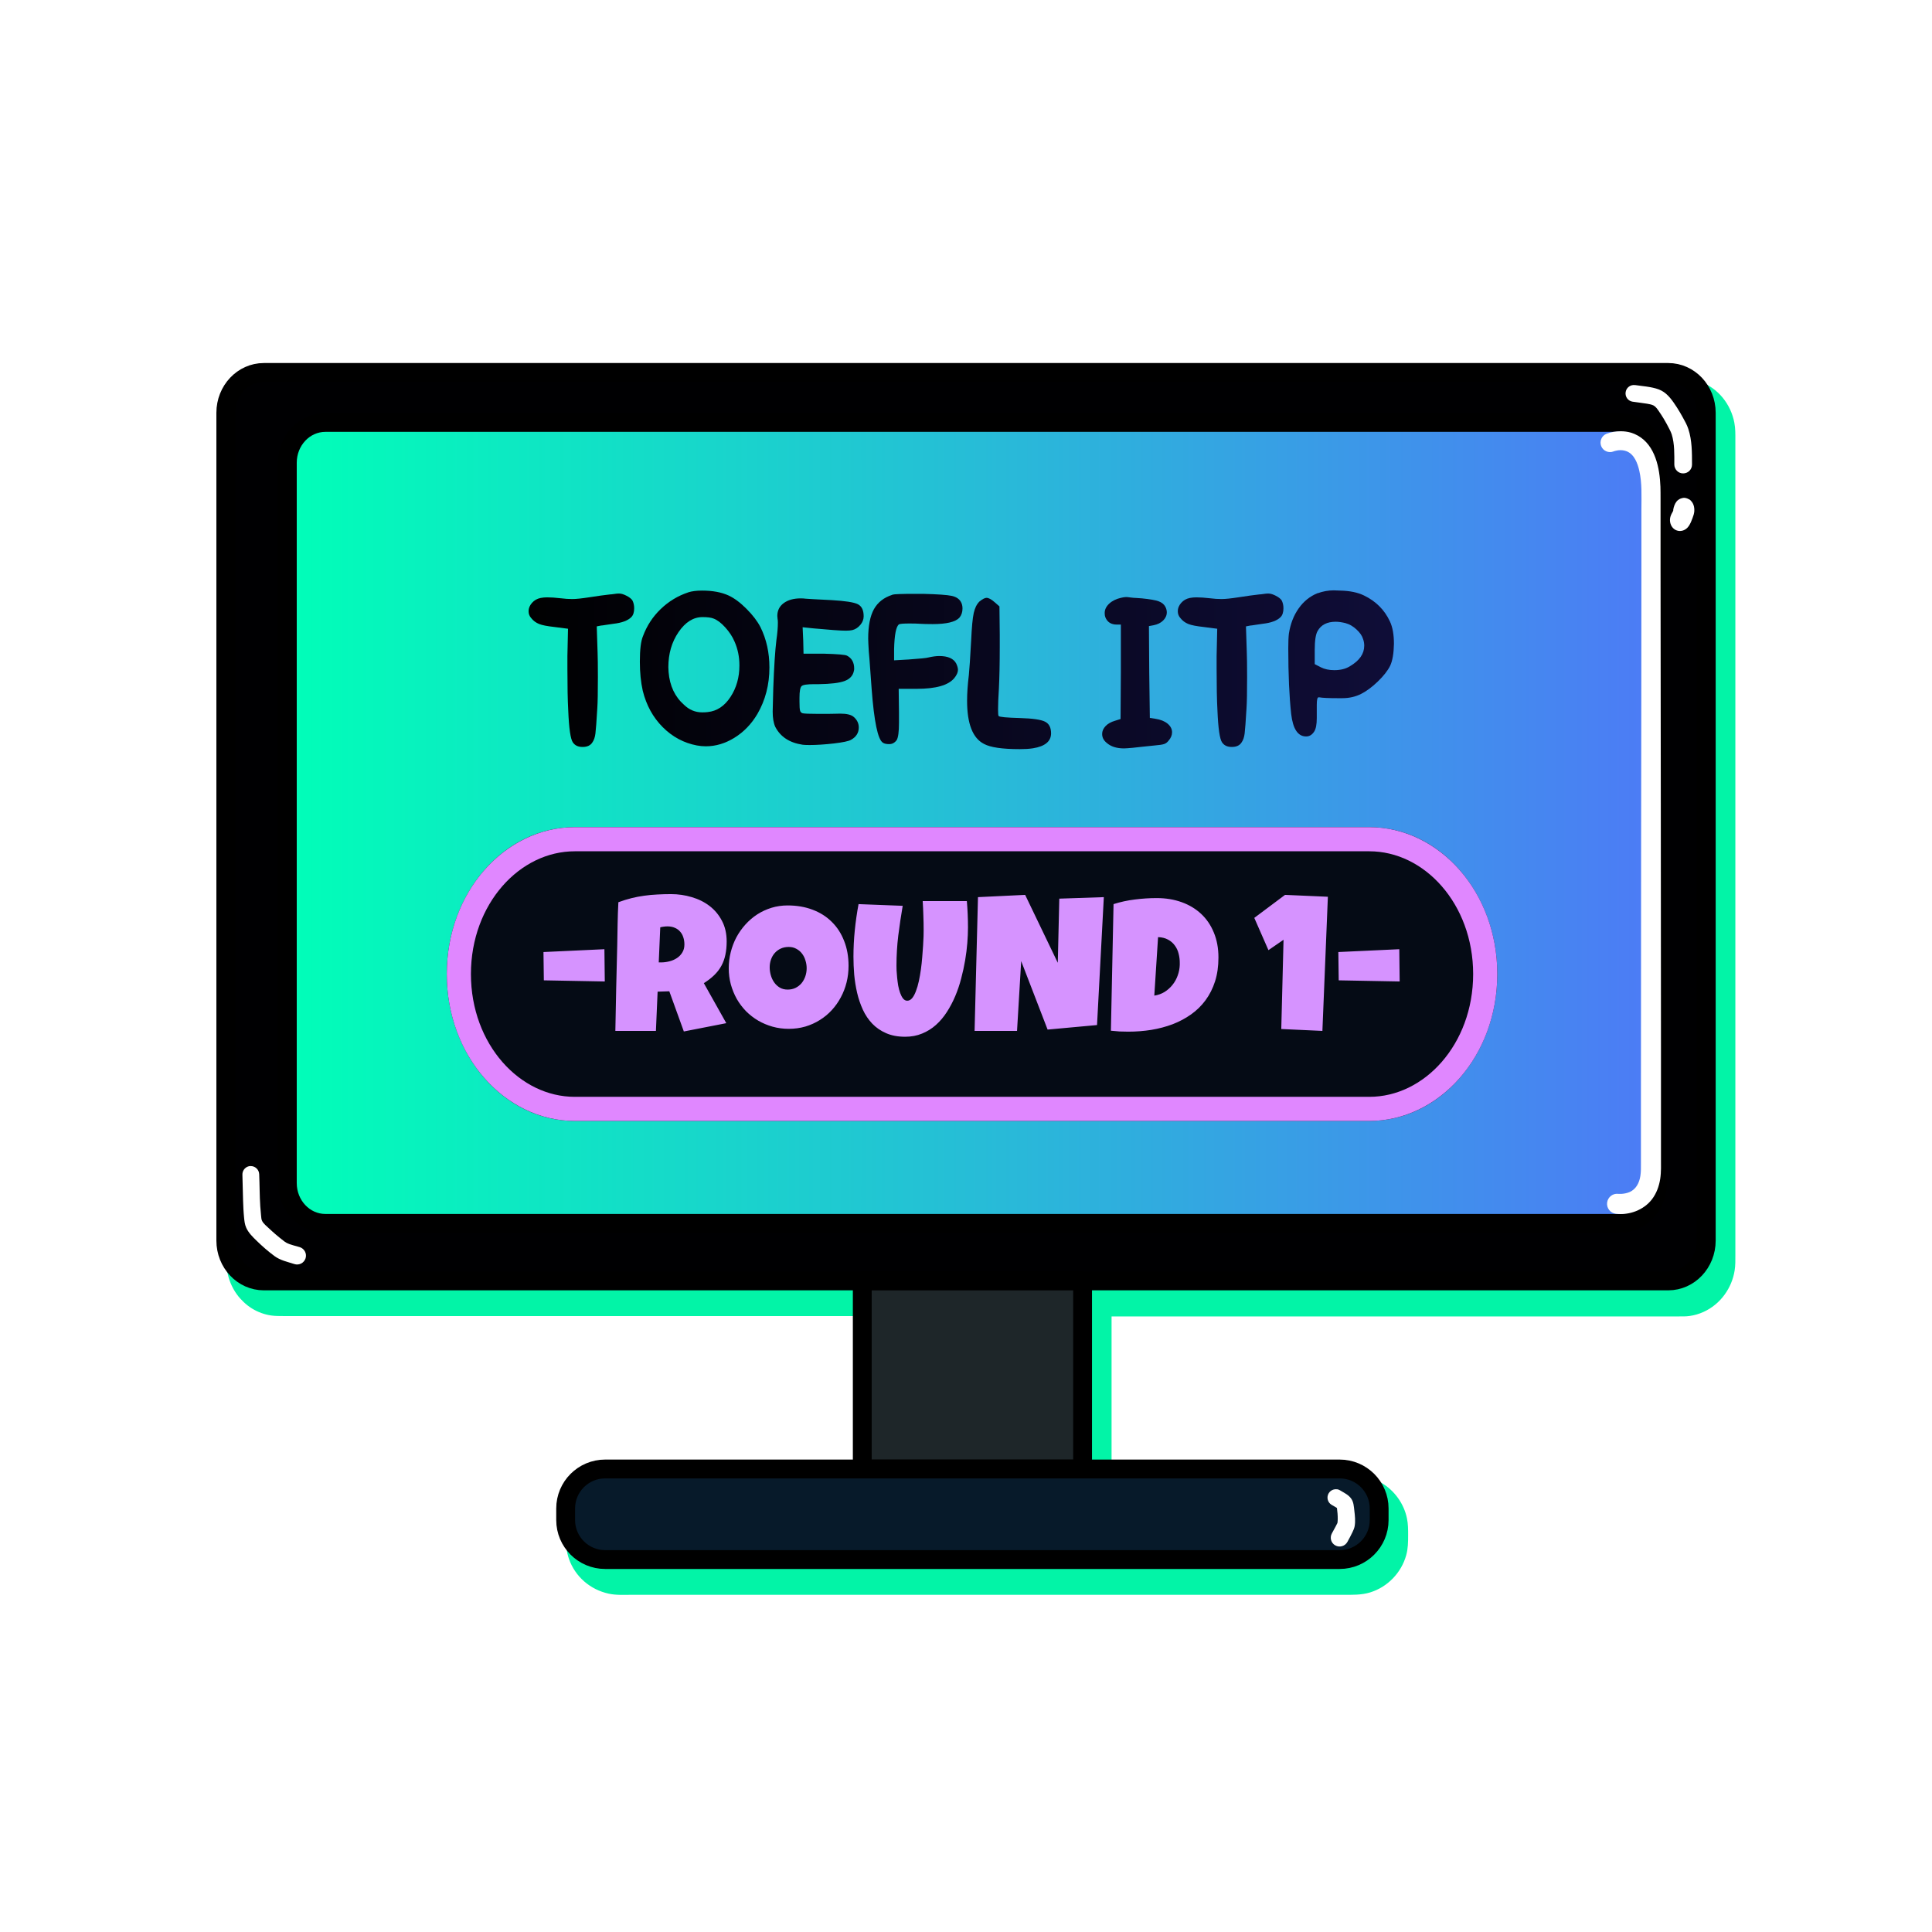 <svg width="320" height="320" viewBox="0 0 320 320" fill="none" xmlns="http://www.w3.org/2000/svg">
<path d="M43.7 61.69C40.22 61.69 37.4 64.68 37.4 68.37V205.48C37.4 209.17 40.22 212.17 43.7 212.17H142.81V243.31H100.23C96.62 243.31 93.69 246.24 93.69 249.85V251.77C93.69 255.38 96.62 258.3 100.23 258.3H221.89C225.5 258.3 228.43 255.38 228.43 251.77V249.85C228.43 246.24 225.5 243.31 221.89 243.31H179.3V212.17H276.29C279.77 212.17 282.59 209.17 282.59 205.48V68.37C282.59 64.68 279.77 61.69 276.29 61.69H43.7Z" fill="white"/>
<path d="M43.7 51.41C41.82 51.41 40.09 51.94 38.57 52.82C34.48 54.23 31.1 57.33 29.25 61.23C28.5 62.81 28.01 64.51 27.79 66.24C27.63 67.48 27.66 68.74 27.66 69.99C27.66 71.6 27.66 73.2 27.66 74.8C27.66 81.94 27.66 89.08 27.66 96.23C27.66 123.01 27.66 149.78 27.66 176.56C27.66 184.24 27.66 191.92 27.66 199.6C27.66 201.03 27.66 202.45 27.66 203.88C27.66 205.13 27.64 206.39 27.8 207.63C28.2 210.74 29.48 213.73 31.48 216.15C32.14 216.95 32.88 217.68 33.68 218.34C35.91 220.17 38.62 221.38 41.47 221.79C42.6 221.95 43.74 221.96 44.88 221.96C45.78 221.96 46.68 221.96 47.59 221.96C50.43 221.96 53.28 221.96 56.12 221.96C73.15 221.96 90.19 221.97 107.22 221.98C115.09 221.98 122.96 221.98 130.83 221.98C131.56 221.98 132.3 221.98 133.03 221.98C133.03 225.83 133.03 229.67 133.03 233.51C128.43 233.51 123.83 233.51 119.23 233.51C114.57 233.51 109.91 233.51 105.26 233.51C104.04 233.51 102.82 233.51 101.6 233.51C100.78 233.51 99.97 233.49 99.16 233.55C98.25 233.61 97.34 233.75 96.45 233.96C91.08 235.24 86.61 239.29 84.79 244.51C84.31 245.89 84.01 247.33 83.91 248.79C83.86 249.48 83.87 250.18 83.87 250.87C83.87 251.75 83.87 252.61 83.96 253.49C84.13 255.16 84.55 256.82 85.23 258.35C87.25 262.91 91.12 266.29 95.93 267.64C96.98 267.93 98.07 268.11 99.15 268.19C100 268.25 100.84 268.23 101.69 268.23C102.64 268.23 103.59 268.23 104.54 268.23C108.82 268.23 113.09 268.23 117.37 268.23C144.62 268.25 171.86 268.28 199.11 268.31C205.13 268.31 211.15 268.32 217.17 268.33C218.44 268.33 219.71 268.33 220.98 268.33C222.04 268.33 223.09 268.33 224.14 268.18C226.99 267.8 229.72 266.66 232 264.9C235.09 262.52 237.23 259.1 238.07 255.3C238.43 253.67 238.44 252.03 238.44 250.38C238.44 247.95 238.07 245.57 237.08 243.33C235.67 240.13 233.3 237.41 230.27 235.63C228.39 234.53 226.3 233.8 224.14 233.51C222.42 233.28 220.65 233.37 218.92 233.36C216.81 233.36 214.71 233.36 212.6 233.36C205.17 233.36 197.74 233.35 190.31 233.34C190 233.34 189.69 233.34 189.37 233.34C189.37 229.65 189.37 225.97 189.37 222.29C190.06 222.29 190.76 222.29 191.45 222.29C199.15 222.29 206.85 222.3 214.56 222.31C231.23 222.33 247.9 222.35 264.57 222.36C267.22 222.36 269.88 222.36 272.53 222.36C273.54 222.36 274.55 222.36 275.56 222.36C276.58 222.36 277.6 222.34 278.62 222.19C281.54 221.77 284.33 220.54 286.61 218.66C287.71 217.76 288.68 216.71 289.52 215.56C291.09 213.4 292.12 210.88 292.56 208.25C292.8 206.81 292.78 205.36 292.78 203.9C292.78 202.29 292.78 200.69 292.78 199.09C292.78 193.38 292.78 187.66 292.78 181.95C292.8 152.85 292.82 123.75 292.84 94.65C292.84 87.69 292.84 80.72 292.84 73.76C292.84 72.33 292.84 70.91 292.84 69.48C292.84 68.39 292.84 67.3 292.7 66.21C292.38 63.71 291.51 61.29 290.16 59.17C287.83 55.51 284.13 52.89 279.91 51.89C277.83 51.4 275.7 51.49 273.58 51.49C271.16 51.49 268.74 51.49 266.31 51.49C257.83 51.49 249.34 51.49 240.86 51.49C193.01 51.48 145.16 51.47 97.31 51.46C83.98 51.46 70.67 51.46 57.34 51.46C54.01 51.46 50.67 51.46 47.34 51.46C46.58 51.46 45.83 51.46 45.07 51.46H44.61C44.46 51.46 44.61 51.46 43.7 51.46V51.41ZM272.36 71.93C272.34 81.99 272.36 92.05 272.36 102.12C272.37 122.65 272.39 143.18 272.41 163.71C272.41 175.49 272.42 187.28 272.43 199.06C272.43 200.05 272.43 201.04 272.43 202.03C270.69 202.03 268.94 202.03 267.2 202.03C261.26 202.03 255.32 202.03 249.39 202.03C231.71 202.05 214.03 202.06 196.35 202.08C194.2 202.08 192.05 202.08 189.9 202.08C187.75 202.08 185.61 202.08 183.46 202.08C182.45 202.08 181.43 202.08 180.42 202.08C179.65 202.08 178.88 202.06 178.12 202.17C176.99 202.33 175.89 202.66 174.87 203.18C174.08 203.58 173.39 204.04 172.72 204.63C172.08 205.2 171.53 205.82 171.04 206.52C170.62 207.13 170.28 207.77 170 208.45C169.59 209.43 169.36 210.48 169.27 211.54C169.19 212.54 169.24 213.58 169.24 214.58C169.24 216.53 169.24 218.47 169.24 220.42C169.24 222.85 169.24 225.29 169.24 227.72C169.24 229.83 169.24 231.93 169.24 234.04C169.24 235.99 169.24 237.93 169.24 239.88C169.24 240.69 169.24 241.5 169.24 242.31C169.24 243 169.23 243.68 169.32 244.37C169.46 245.43 169.75 246.49 170.21 247.46C170.36 247.78 170.58 248.06 170.77 248.37C166.1 248.37 161.43 248.37 156.76 248.37C154.85 248.37 152.94 248.37 151.03 248.37C151.24 248.03 151.48 247.72 151.65 247.35C152.18 246.23 152.48 245 152.57 243.77C152.63 242.97 152.6 242.14 152.6 241.34C152.6 240.37 152.6 239.39 152.6 238.42C152.6 232.42 152.6 226.41 152.6 220.41C152.6 218.3 152.6 216.19 152.6 214.08C152.6 212.47 152.64 210.92 152.14 209.34C151.08 205.98 148.3 203.41 144.87 202.59C143.54 202.27 142.21 202.33 140.86 202.33C139.31 202.33 137.76 202.33 136.21 202.33C131.18 202.33 126.15 202.33 121.11 202.33C104.59 202.33 88.07 202.34 71.55 202.35C65.36 202.35 59.16 202.35 52.97 202.35C51.03 202.35 49.08 202.35 47.14 202.35C47.15 193.2 47.14 184.04 47.14 174.89C47.14 154.18 47.14 133.47 47.14 112.76C47.14 99.15 47.16 85.53 47.14 71.91C47.21 71.91 47.27 71.91 47.34 71.91C50.37 71.91 53.4 71.91 56.43 71.91C67.79 71.91 79.15 71.91 90.5 71.91C134.42 71.91 178.32 71.89 222.24 71.88C236.17 71.88 250.11 71.88 264.04 71.88C266.82 71.88 269.59 71.88 272.37 71.88L272.36 71.93Z" fill="white"/>
<path d="M46.13 65.16C42.65 65.16 39.83 68.15 39.83 71.84V208.95C39.83 212.64 42.65 215.64 46.13 215.64H145.24V246.78H102.66C99.05 246.78 96.12 249.71 96.12 253.32V255.24C96.12 258.85 99.05 261.77 102.66 261.77H224.32C227.93 261.77 230.86 258.85 230.86 255.24V253.32C230.86 249.71 227.93 246.78 224.32 246.78H181.73V215.64H278.72C282.2 215.64 285.02 212.64 285.02 208.95V71.84C285.02 68.15 282.2 65.16 278.72 65.16H46.13Z" fill="#02F4A7"/>
<path d="M46.13 62.7C45.81 62.7 45.52 62.78 45.24 62.89C45.21 62.89 45.19 62.89 45.16 62.91C44.7 62.96 44.25 63.04 43.8 63.17C41.98 63.7 40.36 64.86 39.25 66.39C38.46 67.47 37.94 68.71 37.67 70.02C37.47 70.98 37.49 71.94 37.49 72.91V76.66C37.49 82.91 37.49 89.16 37.49 95.41C37.49 125.05 37.49 154.68 37.49 184.32C37.49 191.1 37.49 197.89 37.49 204.67V207.88C37.49 208.74 37.47 209.59 37.61 210.45C37.84 211.87 38.4 213.25 39.25 214.41C39.58 214.87 39.96 215.28 40.37 215.67C40.78 216.06 41.23 216.41 41.71 216.71C42.69 217.32 43.8 217.73 44.94 217.89C45.59 217.98 46.24 217.98 46.89 217.98H49.21C52.82 217.98 56.44 217.98 60.05 217.98C77.08 217.98 94.12 217.98 111.15 217.98C118.76 217.98 126.39 217.98 134 217.98C136.45 217.98 138.9 217.98 141.35 217.98C141.86 217.98 142.36 217.98 142.87 217.98V219.52C142.87 221.79 142.87 224.07 142.87 226.34C142.87 230.88 142.87 235.42 142.87 239.96C142.87 241.42 142.87 242.88 142.87 244.34V244.43C141.66 244.43 140.44 244.43 139.23 244.43C135.46 244.43 131.69 244.43 127.92 244.43C121.71 244.43 115.5 244.43 109.29 244.43C107.63 244.43 105.97 244.43 104.31 244.43C102.85 244.43 101.41 244.39 99.99 244.83C97.12 245.72 94.85 248.08 94.05 250.97C93.7 252.22 93.74 253.48 93.74 254.77C93.74 255.94 93.84 257.07 94.23 258.18C95.26 261.15 97.76 263.29 100.81 263.96C102.03 264.23 103.3 264.15 104.54 264.15C106.12 264.15 107.7 264.15 109.29 264.15C114.68 264.15 120.07 264.15 125.45 264.15C148.74 264.15 172.03 264.15 195.31 264.15C202.28 264.15 209.25 264.15 216.22 264.15C218.28 264.15 220.34 264.15 222.4 264.15C223.94 264.15 225.46 264.21 226.95 263.75C229.83 262.86 232.1 260.5 232.91 257.6C233.22 256.5 233.23 255.4 233.23 254.27C233.23 253.34 233.23 252.42 233.04 251.51C232.54 249.05 230.97 246.87 228.8 245.6C227.7 244.96 226.46 244.55 225.2 244.42C224.35 244.33 223.49 244.37 222.63 244.37C221.74 244.37 220.85 244.37 219.96 244.37C214.86 244.37 209.76 244.37 204.66 244.37C199.56 244.37 194.46 244.37 189.36 244.37C187.7 244.37 186.03 244.37 184.37 244.37H184.11V244.33C184.11 242.87 184.11 241.41 184.11 239.95C184.11 235.57 184.11 231.19 184.11 226.82C184.11 224.39 184.11 221.95 184.11 219.52C184.11 219.03 184.11 218.53 184.11 218.04H185.87C188.27 218.04 190.67 218.04 193.07 218.04C200.39 218.04 207.72 218.04 215.04 218.04C231.58 218.04 248.13 218.04 264.68 218.04C268.34 218.04 272 218.04 275.67 218.04C276.43 218.04 277.19 218.04 277.95 218.04C278.61 218.04 279.25 218.06 279.9 217.96C281.43 217.74 282.89 217.08 284.09 216.09C284.68 215.61 285.2 215.05 285.65 214.43C286.51 213.25 287.08 211.88 287.31 210.44C287.45 209.58 287.43 208.72 287.43 207.85C287.43 206.78 287.43 205.71 287.43 204.64C287.43 197.14 287.43 189.64 287.43 182.14C287.43 153.75 287.43 125.37 287.43 96.98C287.43 90.2 287.43 83.41 287.43 76.63C287.43 75.38 287.43 74.13 287.43 72.88C287.43 71.91 287.45 70.96 287.26 70C286.97 68.47 286.29 67.03 285.3 65.83C284.81 65.24 284.25 64.72 283.63 64.28C282.52 63.49 281.23 62.96 279.88 62.77C279.18 62.67 278.48 62.68 277.77 62.68H275.5C273.38 62.68 271.25 62.68 269.13 62.68C255.35 62.68 241.57 62.68 227.79 62.68C185.99 62.68 144.2 62.68 102.41 62.68C89.54 62.68 76.66 62.68 63.79 62.68C59.85 62.68 55.92 62.68 51.98 62.68H46.98C46.83 62.68 46.98 62.68 46.07 62.68L46.13 62.7ZM45.66 67.53C45.82 67.56 45.96 67.63 46.13 67.63C48.86 67.63 47.96 67.63 48.85 67.63H52.94C57.03 67.63 61.12 67.63 65.21 67.63C78.08 67.63 90.95 67.63 103.82 67.63C143.34 67.63 182.87 67.63 222.39 67.63C237.08 67.63 251.76 67.63 266.45 67.63C269.78 67.63 273.12 67.63 276.45 67.63H278.27C279.23 67.63 280 67.72 280.82 68.3C281.1 68.5 281.35 68.74 281.57 69C282.13 69.67 282.46 70.52 282.55 71.39C282.6 71.89 282.57 72.41 282.57 72.91V76.12C282.57 80.94 282.57 85.76 282.57 90.58C282.57 110.22 282.57 129.86 282.57 149.5C282.57 164.5 282.57 179.49 282.57 194.49C282.57 198.24 282.57 201.98 282.57 205.73C282.57 206.62 282.57 207.52 282.57 208.42C282.57 209.51 282.49 210.43 281.88 211.39C281.69 211.69 281.46 211.96 281.21 212.2C281.02 212.37 280.82 212.53 280.6 212.67C279.62 213.28 278.69 213.22 277.57 213.22C276.69 213.22 275.8 213.22 274.91 213.22C269.23 213.22 263.54 213.22 257.86 213.22C238.66 213.22 219.47 213.22 200.27 213.22C195.47 213.22 190.67 213.22 185.88 213.22C185.37 213.22 184.87 213.22 184.37 213.22C183.99 213.22 183.61 213.22 183.23 213.22C182.16 213.22 181.08 213.08 180.19 213.85C179.77 214.22 179.49 214.72 179.37 215.26C179.28 215.68 179.31 216.16 179.31 216.6V219.03C179.31 222.76 179.31 226.49 179.31 230.22C179.31 234.6 179.31 238.98 179.31 243.36V245.79C179.31 246.2 179.28 246.66 179.36 247.07C179.46 247.58 179.7 248.05 180.07 248.42C180.23 248.58 180.41 248.72 180.61 248.83C181.41 249.29 182.5 249.16 183.38 249.16H184.38C186.71 249.16 189.03 249.16 191.36 249.16C200.23 249.16 209.11 249.16 217.98 249.16C219.42 249.16 220.86 249.16 222.31 249.16C224.05 249.16 225.64 248.94 227.05 250.19C227.32 250.43 227.55 250.69 227.75 250.99C227.98 251.32 228.15 251.69 228.27 252.07C228.49 252.79 228.46 253.52 228.46 254.27C228.46 255.06 228.5 255.83 228.24 256.59C228.09 257.01 227.88 257.41 227.61 257.76C227.4 258.04 227.14 258.29 226.86 258.5C225.61 259.46 224.4 259.37 222.9 259.37C222.11 259.37 221.32 259.37 220.53 259.37C213.72 259.37 206.9 259.37 200.09 259.37C175.06 259.37 150.03 259.38 125 259.39C118.98 259.39 112.96 259.39 106.94 259.39C105.83 259.39 104.73 259.39 103.62 259.39C103.11 259.39 102.6 259.42 102.1 259.35C101.11 259.22 100.18 258.72 99.52 257.97C98.95 257.32 98.59 256.5 98.5 255.65C98.45 255.19 98.48 254.72 98.48 254.25C98.48 253.55 98.44 252.85 98.63 252.17C98.75 251.74 98.94 251.32 99.2 250.95C99.4 250.65 99.63 250.38 99.9 250.14C100.55 249.57 101.37 249.21 102.23 249.12C102.7 249.07 103.18 249.1 103.66 249.1C104.44 249.1 105.22 249.1 105.99 249.1C108.43 249.1 110.87 249.1 113.3 249.1C121.73 249.1 130.16 249.1 138.58 249.1H144.57C144.96 249.1 145.35 249.12 145.73 249.01C146.35 248.84 146.88 248.44 147.21 247.9C147.72 247.06 147.58 245.74 147.58 244.8C147.58 244.48 147.58 244.16 147.58 243.83C147.58 243.18 147.58 242.53 147.58 241.88C147.58 237.5 147.58 233.12 147.58 228.75C147.58 225.51 147.58 222.26 147.58 219.01C147.58 218.52 147.58 218.04 147.58 217.55C147.58 216.53 147.74 215.2 147.11 214.32C146.75 213.82 146.23 213.47 145.63 213.32C145.26 213.23 144.84 213.25 144.46 213.25H140.2C134.01 213.25 127.81 213.25 121.62 213.25C104.07 213.25 86.51 213.25 68.96 213.25C63.54 213.25 58.12 213.25 52.7 213.25C51.02 213.25 49.35 213.25 47.67 213.25C46.82 213.25 45.93 213.34 45.1 213.1C44.69 212.98 44.3 212.79 43.96 212.54C43.67 212.33 43.42 212.09 43.19 211.82C42.61 211.13 42.27 210.26 42.18 209.36C42.13 208.85 42.15 208.34 42.15 207.83C42.15 207.29 42.15 206.75 42.15 206.22C42.15 200.86 42.15 195.51 42.15 190.16C42.15 165.7 42.15 141.24 42.15 116.78C42.15 103.75 42.15 90.72 42.15 77.69C42.15 76.26 42.15 74.83 42.15 73.4C42.15 71.72 42.02 70.25 43.18 68.87C43.73 68.2 44.5 67.72 45.35 67.53C45.45 67.51 45.55 67.49 45.65 67.48L45.66 67.53Z" fill="#02F4A7"/>
<path d="M37.4 68.37C37.4 64.68 40.22 61.69 43.7 61.69H276.31C279.79 61.69 282.61 64.68 282.61 68.37V205.48C282.61 209.17 279.79 212.16 276.31 212.16H43.7C40.22 212.16 37.4 209.17 37.4 205.48V68.37Z" fill="#000002" stroke="black" stroke-width="3.12" stroke-linejoin="round"/>
<path d="M47.59 76.65C47.59 72.96 50.41 69.97 53.89 69.97H268.24C271.72 69.97 274.54 72.96 274.54 76.65V195.95C274.54 199.64 271.72 202.63 268.24 202.63H53.89C50.41 202.63 47.59 199.64 47.59 195.95V76.65Z" fill="url(#paint0_linear_991_111)" stroke="black" stroke-width="3.12" stroke-linejoin="round"/>
<path d="M142.82 212.17H179.31V243.32H142.82V212.17Z" fill="#1E2629" stroke="black" stroke-width="3.12" stroke-linejoin="round"/>
<path d="M93.69 249.85C93.69 246.24 96.62 243.31 100.23 243.31H221.89C225.5 243.31 228.43 246.24 228.43 249.85V251.77C228.43 255.38 225.5 258.31 221.89 258.31H100.23C96.62 258.31 93.69 255.38 93.69 251.77V249.85Z" fill="#071A2A" stroke="black" stroke-width="3.12" stroke-linejoin="round"/>
<path d="M268.42 71.43C267.63 71.43 266.81 71.56 266.08 71.85C265.28 72.17 264.89 73.1 265.21 73.9C265.53 74.7 266.46 75.09 267.26 74.77C267.25 74.77 267.34 74.73 267.35 74.73C267.42 74.71 267.48 74.7 267.55 74.68C267.72 74.64 267.89 74.6 268.06 74.58C268.53 74.53 269.02 74.58 269.46 74.76C270.71 75.28 271.24 76.75 271.52 77.97C271.99 80.03 271.87 82.19 271.87 84.29C271.87 87.06 271.87 89.82 271.87 92.59C271.87 108.32 271.84 124.04 271.82 139.77C271.8 153.6 271.79 167.44 271.79 181.27C271.79 184.18 271.79 187.09 271.79 190C271.79 190.87 271.79 191.75 271.79 192.63C271.79 193.34 271.81 194.05 271.7 194.76C271.52 195.92 270.98 197.01 269.84 197.47C269.44 197.63 269.02 197.71 268.6 197.74C268.48 197.74 268.34 197.74 268.22 197.74C268.19 197.74 268.05 197.73 268.05 197.74C267.14 197.62 266.31 198.27 266.19 199.18C266.07 200.09 266.72 200.92 267.63 201.04C269.85 201.31 272.24 200.43 273.61 198.65C274.36 197.67 274.79 196.49 274.98 195.28C275.16 194.12 275.11 192.93 275.11 191.76C275.11 190.3 275.11 188.85 275.11 187.39C275.11 182.73 275.11 178.08 275.11 173.42C275.11 146.77 275.06 120.12 275.04 93.47C275.04 91.87 275.04 90.27 275.04 88.67C275.04 87.51 275.04 86.34 275.04 85.17C275.04 84.3 275.04 83.43 275.04 82.55C275.04 81.9 275.04 81.25 275.02 80.61C274.9 77.55 274.19 73.79 271.28 72.15C270.91 71.94 270.51 71.77 270.1 71.65C269.57 71.5 269.01 71.43 268.46 71.43H268.42Z" fill="white"/>
<path d="M270.86 63.79C270.1 63.66 269.38 64.17 269.26 64.93C269.13 65.69 269.64 66.41 270.4 66.53C271.2 66.66 272.02 66.73 272.82 66.87C273.16 66.93 273.58 67 273.88 67.16C274.26 67.37 274.51 67.75 274.75 68.1C275.02 68.49 275.28 68.88 275.52 69.28C275.89 69.89 276.23 70.52 276.55 71.16C276.68 71.42 276.8 71.67 276.89 71.95C277.38 73.52 277.32 75.32 277.32 76.94C277.32 77.75 277.98 78.42 278.79 78.41C279.6 78.41 280.26 77.75 280.25 76.94C280.25 74.98 280.26 72.93 279.64 71.05C279.42 70.38 279.08 69.77 278.74 69.16C278.42 68.58 278.09 68 277.72 67.44C277.04 66.4 276.3 65.28 275.17 64.69C274.59 64.39 273.93 64.24 273.29 64.12C272.47 63.97 271.65 63.91 270.83 63.78L270.86 63.79Z" fill="white"/>
<path d="M279.09 82.46C278.86 82.43 278.63 82.49 278.41 82.56C278.25 82.61 278.1 82.71 277.97 82.8C277.57 83.09 277.35 83.59 277.22 84.05C277.2 84.1 277.22 84.05 277.14 84.43C277.14 84.48 277.14 84.53 277.14 84.58C277.13 84.61 277.12 84.64 277.1 84.67C276.94 84.96 276.77 85.25 276.68 85.57C276.37 86.63 276.97 87.87 278.17 87.95C278.31 87.95 278.46 87.94 278.6 87.91C278.73 87.88 278.85 87.84 278.97 87.78C279.75 87.43 280.07 86.5 280.35 85.77C280.49 85.41 280.6 85.05 280.63 84.67C280.65 84.42 280.63 84.16 280.58 83.92C280.52 83.65 280.4 83.34 280.22 83.12C280.1 82.98 279.98 82.82 279.82 82.73C279.59 82.6 279.35 82.5 279.09 82.47V82.46Z" fill="white"/>
<path d="M41.49 193.13C40.72 193.16 40.12 193.81 40.15 194.58C40.22 196.48 40.22 198.39 40.32 200.29C40.34 200.73 40.38 201.17 40.42 201.61C40.48 202.22 40.53 202.8 40.79 203.37C41.18 204.22 41.85 204.87 42.51 205.51C43.44 206.42 44.43 207.28 45.47 208.05C46.45 208.77 47.63 209 48.76 209.37C49.53 209.62 50.36 209.19 50.61 208.42C50.86 207.65 50.43 206.82 49.66 206.57C48.94 206.34 48.14 206.2 47.46 205.85C47.26 205.75 47.09 205.61 46.91 205.47C46.08 204.83 45.28 204.15 44.52 203.43C44.14 203.07 43.67 202.71 43.42 202.24C43.27 201.96 43.28 201.64 43.24 201.33C43.19 200.82 43.15 200.32 43.11 199.82C42.99 198.04 43.01 196.26 42.93 194.48C42.9 193.71 42.25 193.11 41.48 193.14L41.49 193.13Z" fill="white"/>
<path d="M221.48 246.68C220.94 246.6 220.39 246.83 220.08 247.32C219.68 247.97 219.88 248.83 220.53 249.23C220.77 249.38 221.03 249.52 221.27 249.66C221.31 249.68 221.38 249.73 221.44 249.77C221.52 250.38 221.58 251.01 221.57 251.62C221.57 251.82 221.55 252.01 221.53 252.21C221.53 252.23 221.51 252.26 221.5 252.29C221.47 252.35 221.41 252.49 221.39 252.51C221.34 252.63 221.25 252.79 221.19 252.9C221 253.26 220.81 253.62 220.6 253.98C220.21 254.69 220.46 255.58 221.17 255.97C221.88 256.36 222.78 256.1 223.17 255.39C223.47 254.84 223.77 254.3 224.03 253.74C224.17 253.45 224.31 253.12 224.37 252.8C224.52 251.95 224.42 251.05 224.32 250.2C224.24 249.53 224.21 248.79 223.8 248.22C223.34 247.57 222.64 247.27 221.98 246.86C221.82 246.76 221.64 246.69 221.46 246.66L221.48 246.68Z" fill="white"/>
<path d="M101.09 98.45C101.22 98.45 101.38 98.43 101.59 98.4C101.8 98.37 101.97 98.34 102.11 98.33C102.25 98.31 102.36 98.31 102.42 98.31H102.56C102.91 98.31 103.32 98.44 103.8 98.69C104.28 98.94 104.59 99.2 104.75 99.45C104.94 99.83 105.04 100.26 105.04 100.74C105.04 101.41 104.88 101.9 104.56 102.22C103.99 102.79 103 103.16 101.6 103.32C101.31 103.35 100.92 103.41 100.43 103.49C99.94 103.57 99.64 103.61 99.55 103.61L98.84 103.75L98.98 108.09C99.01 108.82 99.03 110.17 99.03 112.14C99.03 114.62 99 116.35 98.93 117.34C98.8 119.5 98.7 120.89 98.62 121.51C98.54 122.13 98.37 122.61 98.12 122.96C97.8 123.47 97.26 123.72 96.5 123.72C95.74 123.72 95.23 123.47 94.88 122.96C94.5 122.42 94.24 120.67 94.12 117.72C94.02 115.91 93.98 113.6 93.98 110.81V108.67L94.08 104.14L91.84 103.85C90.66 103.72 89.81 103.56 89.29 103.35C88.77 103.14 88.33 102.82 87.98 102.37C87.69 102.05 87.55 101.67 87.55 101.23C87.55 100.75 87.73 100.3 88.1 99.87C88.47 99.44 88.95 99.16 89.55 99.04C89.87 98.98 90.22 98.94 90.6 98.94C91.27 98.94 91.98 98.99 92.74 99.08C93.53 99.18 94.22 99.22 94.79 99.22C95.43 99.22 96.36 99.12 97.6 98.93C99 98.71 100.16 98.55 101.08 98.45H101.09Z" fill="url(#paint1_linear_991_111)"/>
<path d="M118.18 102.45C117.8 102.29 117.19 102.21 116.37 102.21C114.84 102.21 113.52 103.04 112.39 104.69C111.26 106.34 110.7 108.28 110.7 110.51C110.7 110.61 110.7 110.74 110.72 110.92C110.74 111.1 110.74 111.23 110.74 111.32C110.93 113.61 111.79 115.42 113.31 116.75C114.17 117.58 115.17 117.99 116.31 117.99C116.69 117.99 116.99 117.97 117.22 117.94C118.75 117.78 120 116.95 120.99 115.44C121.98 113.93 122.47 112.19 122.47 110.22C122.47 108.79 122.2 107.47 121.66 106.26C121.31 105.43 120.79 104.65 120.11 103.9C119.43 103.15 118.78 102.67 118.18 102.45ZM113.99 98.11C114.59 97.92 115.36 97.82 116.28 97.82C118.03 97.82 119.49 98.09 120.67 98.63C121.62 99.07 122.62 99.81 123.65 100.85C124.68 101.88 125.45 102.89 125.96 103.88C126.95 105.88 127.44 108.11 127.44 110.55C127.44 113.41 126.77 115.98 125.44 118.27C124.46 119.92 123.2 121.23 121.67 122.18C120.14 123.13 118.56 123.61 116.9 123.61C116.39 123.61 115.9 123.56 115.42 123.47C113.26 123.06 111.38 122.05 109.77 120.44C108.17 118.84 107.06 116.83 106.46 114.41C106.14 112.98 105.98 111.38 105.98 109.6C105.98 107.6 106.15 106.18 106.5 105.36C107.14 103.64 108.11 102.15 109.43 100.88C110.75 99.61 112.27 98.69 113.98 98.12L113.99 98.11Z" fill="url(#paint2_linear_991_111)"/>
<path d="M128.79 102.5C128.79 102.5 128.79 102.39 128.77 102.26C128.75 102.13 128.75 102.05 128.75 102.02C128.75 101.13 129.1 100.42 129.8 99.9C130.5 99.38 131.44 99.11 132.61 99.11C132.96 99.11 133.23 99.13 133.42 99.16C133.71 99.19 135.15 99.27 137.76 99.4C139.98 99.53 141.42 99.75 142.07 100.07C142.72 100.39 143.05 101.06 143.05 102.07C143.05 102.58 142.87 103.06 142.5 103.5C142.13 103.94 141.7 104.23 141.19 104.36C140.94 104.42 140.57 104.46 140.09 104.46C139.23 104.46 137.45 104.33 134.75 104.08L132.94 103.89L133.04 106.08L133.09 108.27H136.43C138.72 108.33 140.01 108.44 140.29 108.6C141.08 109.01 141.48 109.73 141.48 110.75C141.48 110.91 141.46 111.04 141.43 111.13C141.27 111.92 140.75 112.48 139.88 112.8C139.01 113.12 137.58 113.29 135.61 113.32H134.85C133.71 113.32 133.01 113.42 132.78 113.63C132.54 113.84 132.42 114.48 132.42 115.56V116.23C132.42 116.99 132.45 117.49 132.52 117.71C132.58 117.93 132.73 118.08 132.95 118.14C133.2 118.2 134.06 118.24 135.52 118.24H137.09C137.41 118.24 137.8 118.24 138.28 118.22C138.76 118.2 139.06 118.2 139.19 118.2C140.27 118.2 141.02 118.39 141.43 118.77C141.97 119.25 142.24 119.82 142.24 120.49C142.24 121.38 141.81 122.06 140.95 122.54C140.57 122.76 139.62 122.96 138.11 123.14C136.6 123.31 135.26 123.4 134.08 123.4C133.51 123.4 133.13 123.38 132.94 123.35C130.78 123.03 129.27 122.05 128.41 120.39C128.12 119.75 127.98 118.91 127.98 117.86C127.98 117.67 128.01 116.37 128.08 113.95C128.21 110.42 128.38 107.77 128.6 105.99C128.76 104.88 128.84 103.92 128.84 103.13C128.84 102.81 128.82 102.61 128.79 102.51V102.5Z" fill="url(#paint3_linear_991_111)"/>
<path d="M147.79 98.5C148.14 98.4 149.39 98.36 151.56 98.36H152.89C155.27 98.42 156.85 98.53 157.61 98.69C158.37 98.85 158.9 99.2 159.18 99.74C159.34 100.03 159.42 100.38 159.42 100.79C159.42 101.39 159.25 101.9 158.9 102.32C158.23 103.02 156.76 103.37 154.47 103.37C153.61 103.37 152.93 103.35 152.42 103.32C152.01 103.29 151.42 103.27 150.66 103.27C149.64 103.27 149.06 103.32 148.9 103.41C148.42 103.76 148.15 105.13 148.09 107.51V109.37L150.52 109.23C152.39 109.1 153.48 108.99 153.76 108.9C154.46 108.74 155.06 108.66 155.57 108.66C157 108.66 157.94 109.07 158.38 109.9C158.57 110.31 158.67 110.66 158.67 110.95C158.67 111.36 158.46 111.82 158.05 112.33C157.06 113.51 155 114.09 151.85 114.09H148.85L148.9 118V119.72C148.9 121.21 148.77 122.17 148.52 122.58C148.2 123.02 147.79 123.25 147.28 123.25C146.8 123.25 146.45 123.17 146.23 123.01C145.4 122.5 144.78 119.53 144.37 114.1C144.34 113.78 144.27 112.82 144.16 111.22C144.05 109.62 143.96 108.51 143.9 107.91C143.84 106.89 143.8 106.18 143.8 105.76C143.8 103.66 144.12 102.04 144.75 100.9C145.39 99.76 146.4 98.96 147.8 98.52L147.79 98.5Z" fill="url(#paint4_linear_991_111)"/>
<path d="M162.21 99.641C162.72 99.231 163.12 99.02 163.4 99.02C163.75 99.02 164.19 99.26 164.73 99.731L165.54 100.441L165.59 105.061V107.201C165.59 109.931 165.54 112.211 165.45 114.021C165.35 115.551 165.31 116.711 165.31 117.501C165.31 118.171 165.34 118.531 165.41 118.601C165.57 118.761 166.74 118.871 168.94 118.931C171.04 118.991 172.42 119.191 173.09 119.531C173.76 119.861 174.09 120.511 174.09 121.461C174.09 122.791 173.09 123.621 171.09 123.941C170.45 124.041 169.72 124.081 168.9 124.081C166.01 124.081 164.04 123.791 162.99 123.221C161.11 122.271 160.18 119.881 160.18 116.071C160.18 114.801 160.28 113.381 160.47 111.831C160.57 110.881 160.69 108.991 160.85 106.161C160.95 103.941 161.09 102.391 161.28 101.541C161.47 100.691 161.79 100.051 162.23 99.63L162.21 99.641Z" fill="url(#paint5_linear_991_111)"/>
<path d="M185.67 99.02C186.18 98.89 186.59 98.86 186.91 98.92C186.97 98.92 187.11 98.94 187.32 98.97C187.53 99 187.81 99.03 188.18 99.04C188.55 99.06 188.87 99.08 189.16 99.11C190.46 99.24 191.38 99.4 191.9 99.59C192.42 99.78 192.8 100.08 193.02 100.5C193.18 100.82 193.26 101.12 193.26 101.41C193.26 101.92 193.06 102.37 192.66 102.77C192.26 103.17 191.73 103.43 191.06 103.56L190.3 103.7L190.35 111.33L190.45 118.91L191.36 119.05C192.22 119.18 192.89 119.45 193.39 119.86C193.88 120.27 194.13 120.75 194.13 121.29C194.13 121.77 193.94 122.23 193.56 122.67C193.34 122.96 193.08 123.15 192.8 123.24C192.51 123.34 191.97 123.41 191.18 123.48C190.83 123.51 190.22 123.58 189.34 123.67C188.47 123.77 187.89 123.83 187.6 123.86C186.9 123.92 186.42 123.96 186.17 123.96C184.96 123.96 184.01 123.66 183.31 123.05C182.8 122.64 182.55 122.14 182.55 121.57C182.55 121.09 182.74 120.66 183.12 120.26C183.5 119.86 184.03 119.57 184.69 119.38L185.6 119.09L185.65 111.27V103.45H184.98C184.03 103.45 183.39 103.04 183.07 102.21C183.01 102.05 182.97 101.83 182.97 101.54C182.97 100.97 183.22 100.45 183.71 99.99C184.2 99.53 184.86 99.2 185.69 99.01L185.67 99.02Z" fill="url(#paint6_linear_991_111)"/>
<path d="M208.63 98.45C208.76 98.45 208.92 98.43 209.13 98.4C209.34 98.37 209.51 98.34 209.65 98.33C209.79 98.31 209.9 98.31 209.96 98.31H210.1C210.45 98.31 210.86 98.44 211.34 98.69C211.82 98.94 212.13 99.2 212.29 99.45C212.48 99.83 212.58 100.26 212.58 100.74C212.58 101.41 212.42 101.9 212.1 102.22C211.53 102.79 210.54 103.16 209.14 103.32C208.85 103.35 208.46 103.41 207.97 103.49C207.48 103.57 207.18 103.61 207.09 103.61L206.37 103.75L206.51 108.09C206.54 108.82 206.56 110.17 206.56 112.14C206.56 114.62 206.53 116.35 206.46 117.34C206.33 119.5 206.23 120.89 206.15 121.51C206.07 122.13 205.9 122.61 205.65 122.96C205.33 123.47 204.79 123.72 204.03 123.72C203.27 123.72 202.76 123.47 202.41 122.96C202.03 122.42 201.77 120.67 201.65 117.72C201.55 115.91 201.51 113.6 201.51 110.81V108.67L201.61 104.14L199.37 103.85C198.19 103.72 197.34 103.56 196.82 103.35C196.3 103.14 195.86 102.82 195.51 102.37C195.22 102.05 195.08 101.67 195.08 101.23C195.08 100.75 195.26 100.3 195.63 99.87C196 99.44 196.48 99.16 197.08 99.04C197.4 98.98 197.75 98.94 198.13 98.94C198.8 98.94 199.51 98.99 200.28 99.08C201.07 99.18 201.76 99.22 202.33 99.22C202.97 99.22 203.9 99.12 205.14 98.93C206.54 98.71 207.7 98.55 208.62 98.45H208.63Z" fill="url(#paint7_linear_991_111)"/>
<path d="M222.91 103.22C222.27 103.06 221.72 102.98 221.24 102.98C219.81 102.98 218.81 103.49 218.24 104.51C217.92 105.05 217.76 106.1 217.76 107.66V110L218.76 110.52C219.4 110.84 220.14 111 221 111C222.05 111 222.92 110.78 223.62 110.33C225.18 109.41 225.96 108.28 225.96 106.95C225.96 106.57 225.9 106.2 225.77 105.85C225.61 105.31 225.25 104.78 224.67 104.25C224.1 103.73 223.51 103.38 222.91 103.23V103.22ZM218.24 98.26C219.13 97.94 220.02 97.78 220.91 97.78C221.01 97.78 221.17 97.78 221.41 97.8C221.65 97.82 221.83 97.82 221.96 97.82C223.55 97.85 224.87 98.12 225.92 98.63C227.89 99.58 229.32 101.01 230.21 102.92C230.66 103.87 230.88 105.11 230.88 106.64C230.85 108.23 230.64 109.44 230.26 110.26C229.85 111.09 229.16 111.96 228.21 112.88C227.26 113.8 226.33 114.48 225.45 114.93C224.5 115.41 223.46 115.64 222.35 115.64H221.49C220 115.64 219.01 115.59 218.53 115.5H218.39C218.2 115.5 218.1 115.91 218.1 116.74V118.93C218.1 119.98 217.96 120.73 217.67 121.17C217.32 121.71 216.88 121.98 216.34 121.98C214.97 121.98 214.15 120.74 213.86 118.26C213.54 115.34 213.38 111.71 213.38 107.39C213.38 106.34 213.41 105.53 213.48 104.96C213.73 103.34 214.27 101.94 215.1 100.77C215.93 99.59 216.98 98.75 218.25 98.24L218.24 98.26Z" fill="url(#paint8_linear_991_111)"/>
<g filter="url(#filter0_d_991_111)">
<path d="M226.798 133H95.202C83.493 133 74 143.893 74 157.33V157.34C74 170.777 83.493 181.67 95.202 181.67H226.798C238.508 181.67 248 170.777 248 157.34V157.33C248 143.893 238.508 133 226.798 133Z" fill="#050B15"/>
<path d="M95.202 135H226.798C237.153 135 246 144.73 246 157.33V157.34C246 169.94 237.153 179.67 226.798 179.67H95.202C84.847 179.67 76 169.94 76 157.34V157.33C76 144.73 84.847 135 95.202 135Z" stroke="#E087FF" stroke-width="4"/>
</g>
<g filter="url(#filter1_d_991_111)">
<path d="M90.078 158.375L90.016 153.688L100.109 153.219L100.172 158.562L90.078 158.375ZM120.359 151.938C120.359 152.75 120.286 153.49 120.141 154.156C120.005 154.812 119.786 155.417 119.484 155.969C119.182 156.521 118.792 157.031 118.312 157.5C117.833 157.969 117.255 158.417 116.578 158.844L120.297 165.469L113.266 166.844L110.859 160.188L108.922 160.25L108.641 166.75H101.922C101.974 164.375 102.021 162.01 102.062 159.656C102.115 157.302 102.172 154.938 102.234 152.562C102.255 151.365 102.276 150.177 102.297 149C102.318 147.823 102.359 146.635 102.422 145.438C103.151 145.167 103.87 144.943 104.578 144.766C105.286 144.589 105.995 144.453 106.703 144.359C107.422 144.255 108.146 144.188 108.875 144.156C109.615 144.115 110.37 144.094 111.141 144.094C112.328 144.094 113.474 144.26 114.578 144.594C115.693 144.917 116.677 145.406 117.531 146.062C118.385 146.719 119.068 147.536 119.578 148.516C120.099 149.495 120.359 150.635 120.359 151.938ZM113.359 152.438C113.359 152 113.297 151.599 113.172 151.234C113.057 150.87 112.88 150.557 112.641 150.297C112.411 150.026 112.12 149.818 111.766 149.672C111.422 149.516 111.016 149.438 110.547 149.438C110.339 149.438 110.135 149.453 109.938 149.484C109.74 149.505 109.547 149.542 109.359 149.594L109.109 155.406H109.484C109.932 155.406 110.385 155.349 110.844 155.234C111.312 155.12 111.729 154.943 112.094 154.703C112.469 154.464 112.771 154.156 113 153.781C113.24 153.406 113.359 152.958 113.359 152.438ZM140.547 155.969C140.547 156.917 140.438 157.833 140.219 158.719C140 159.594 139.682 160.417 139.266 161.188C138.859 161.958 138.359 162.667 137.766 163.312C137.182 163.948 136.521 164.495 135.781 164.953C135.052 165.411 134.255 165.771 133.391 166.031C132.526 166.281 131.609 166.406 130.641 166.406C129.703 166.406 128.807 166.286 127.953 166.047C127.109 165.807 126.318 165.474 125.578 165.047C124.839 164.609 124.167 164.089 123.562 163.484C122.969 162.87 122.458 162.193 122.031 161.453C121.615 160.703 121.286 159.901 121.047 159.047C120.818 158.193 120.703 157.302 120.703 156.375C120.703 155.469 120.812 154.583 121.031 153.719C121.25 152.844 121.562 152.021 121.969 151.25C122.385 150.479 122.885 149.771 123.469 149.125C124.052 148.479 124.703 147.922 125.422 147.453C126.151 146.984 126.938 146.62 127.781 146.359C128.625 146.099 129.516 145.969 130.453 145.969C131.964 145.969 133.339 146.203 134.578 146.672C135.828 147.141 136.891 147.812 137.766 148.688C138.651 149.552 139.333 150.604 139.812 151.844C140.302 153.073 140.547 154.448 140.547 155.969ZM133.609 156.375C133.609 155.927 133.542 155.495 133.406 155.078C133.281 154.651 133.094 154.276 132.844 153.953C132.594 153.62 132.281 153.354 131.906 153.156C131.542 152.948 131.12 152.844 130.641 152.844C130.151 152.844 129.714 152.932 129.328 153.109C128.943 153.286 128.609 153.531 128.328 153.844C128.057 154.146 127.849 154.505 127.703 154.922C127.557 155.328 127.484 155.76 127.484 156.219C127.484 156.656 127.547 157.094 127.672 157.531C127.797 157.969 127.984 158.365 128.234 158.719C128.484 159.073 128.792 159.359 129.156 159.578C129.531 159.797 129.964 159.906 130.453 159.906C130.943 159.906 131.38 159.812 131.766 159.625C132.161 159.427 132.495 159.167 132.766 158.844C133.036 158.51 133.245 158.13 133.391 157.703C133.536 157.276 133.609 156.833 133.609 156.375ZM160.328 149.625C160.328 150.396 160.292 151.245 160.219 152.172C160.146 153.099 160.026 154.057 159.859 155.047C159.693 156.036 159.474 157.042 159.203 158.062C158.943 159.073 158.615 160.047 158.219 160.984C157.823 161.922 157.359 162.802 156.828 163.625C156.307 164.438 155.703 165.151 155.016 165.766C154.339 166.37 153.578 166.844 152.734 167.188C151.891 167.542 150.953 167.719 149.922 167.719C148.714 167.719 147.661 167.521 146.766 167.125C145.88 166.74 145.12 166.219 144.484 165.562C143.849 164.896 143.328 164.125 142.922 163.25C142.516 162.365 142.198 161.432 141.969 160.453C141.74 159.464 141.578 158.458 141.484 157.438C141.401 156.406 141.359 155.417 141.359 154.469C141.359 153.01 141.432 151.557 141.578 150.109C141.724 148.651 141.932 147.198 142.203 145.75L149.516 146.031C149.234 147.667 148.99 149.312 148.781 150.969C148.583 152.615 148.484 154.271 148.484 155.938C148.484 156.115 148.49 156.38 148.5 156.734C148.521 157.078 148.552 157.469 148.594 157.906C148.635 158.333 148.693 158.776 148.766 159.234C148.849 159.682 148.958 160.094 149.094 160.469C149.229 160.844 149.391 161.151 149.578 161.391C149.776 161.63 150.005 161.75 150.266 161.75C150.568 161.75 150.839 161.609 151.078 161.328C151.318 161.036 151.526 160.651 151.703 160.172C151.891 159.693 152.052 159.141 152.188 158.516C152.323 157.891 152.438 157.24 152.531 156.562C152.625 155.885 152.698 155.208 152.75 154.531C152.812 153.854 152.859 153.224 152.891 152.641C152.932 152.057 152.958 151.542 152.969 151.094C152.979 150.646 152.984 150.312 152.984 150.094C152.984 149.281 152.969 148.474 152.938 147.672C152.917 146.859 152.88 146.052 152.828 145.25H160.141C160.266 146.688 160.328 148.146 160.328 149.625ZM182.828 144.594L181.703 165.781L173.516 166.531L169.141 155.188L168.453 166.75H161.422L161.984 144.594L169.797 144.219L175.203 155.469L175.453 144.844L182.828 144.594ZM201.812 154.594C201.812 156.052 201.625 157.37 201.25 158.547C200.875 159.714 200.349 160.755 199.672 161.672C199.005 162.578 198.208 163.359 197.281 164.016C196.354 164.672 195.339 165.214 194.234 165.641C193.13 166.057 191.953 166.37 190.703 166.578C189.464 166.776 188.188 166.875 186.875 166.875C186.385 166.875 185.906 166.865 185.438 166.844C184.969 166.812 184.49 166.771 184 166.719L184.438 145.75C185.583 145.385 186.76 145.13 187.969 144.984C189.188 144.828 190.396 144.75 191.594 144.75C193.083 144.75 194.453 144.974 195.703 145.422C196.953 145.87 198.031 146.516 198.938 147.359C199.844 148.203 200.547 149.234 201.047 150.453C201.557 151.672 201.812 153.052 201.812 154.594ZM195.406 155.594C195.417 155.031 195.354 154.49 195.219 153.969C195.094 153.448 194.88 152.99 194.578 152.594C194.286 152.188 193.911 151.865 193.453 151.625C192.995 151.375 192.448 151.24 191.812 151.219L191.188 160.906C191.812 160.812 192.38 160.609 192.891 160.297C193.401 159.974 193.839 159.583 194.203 159.125C194.578 158.656 194.865 158.141 195.062 157.578C195.271 157.005 195.385 156.417 195.406 155.812V155.594ZM219.938 144.531L219.031 166.75L212.219 166.438L212.594 151.656L210.094 153.375L207.75 148.031L212.844 144.219L219.938 144.531ZM221.734 158.375L221.672 153.688L231.766 153.219L231.828 158.562L221.734 158.375Z" fill="#D693FF"/>
</g>
<defs>
<filter id="filter0_d_991_111" x="70" y="133" width="182" height="56.67" filterUnits="userSpaceOnUse" color-interpolation-filters="sRGB">
<feFlood flood-opacity="0" result="BackgroundImageFix"/>
<feColorMatrix in="SourceAlpha" type="matrix" values="0 0 0 0 0 0 0 0 0 0 0 0 0 0 0 0 0 0 127 0" result="hardAlpha"/>
<feOffset dy="4"/>
<feGaussianBlur stdDeviation="2"/>
<feComposite in2="hardAlpha" operator="out"/>
<feColorMatrix type="matrix" values="0 0 0 0 0 0 0 0 0 0 0 0 0 0 0 0 0 0 0.25 0"/>
<feBlend mode="normal" in2="BackgroundImageFix" result="effect1_dropShadow_991_111"/>
<feBlend mode="normal" in="SourceGraphic" in2="effect1_dropShadow_991_111" result="shape"/>
</filter>
<filter id="filter1_d_991_111" x="86.016" y="144.094" width="149.812" height="31.625" filterUnits="userSpaceOnUse" color-interpolation-filters="sRGB">
<feFlood flood-opacity="0" result="BackgroundImageFix"/>
<feColorMatrix in="SourceAlpha" type="matrix" values="0 0 0 0 0 0 0 0 0 0 0 0 0 0 0 0 0 0 127 0" result="hardAlpha"/>
<feOffset dy="4"/>
<feGaussianBlur stdDeviation="2"/>
<feComposite in2="hardAlpha" operator="out"/>
<feColorMatrix type="matrix" values="0 0 0 0 0 0 0 0 0 0 0 0 0 0 0 0 0 0 0.25 0"/>
<feBlend mode="normal" in2="BackgroundImageFix" result="effect1_dropShadow_991_111"/>
<feBlend mode="normal" in="SourceGraphic" in2="effect1_dropShadow_991_111" result="shape"/>
</filter>
<linearGradient id="paint0_linear_991_111" x1="47.27" y1="136.071" x2="272.401" y2="136.071" gradientUnits="userSpaceOnUse">
<stop stop-color="#00FFB8"/>
<stop offset="1" stop-color="#4C7CF5"/>
</linearGradient>
<linearGradient id="paint1_linear_991_111" x1="83.797" y1="110.977" x2="229.082" y2="110.977" gradientUnits="userSpaceOnUse">
<stop/>
<stop offset="1" stop-color="#0F0D37"/>
</linearGradient>
<linearGradient id="paint2_linear_991_111" x1="83.797" y1="110.695" x2="229.082" y2="110.695" gradientUnits="userSpaceOnUse">
<stop/>
<stop offset="1" stop-color="#0F0D37"/>
</linearGradient>
<linearGradient id="paint3_linear_991_111" x1="83.797" y1="111.216" x2="229.082" y2="111.216" gradientUnits="userSpaceOnUse">
<stop/>
<stop offset="1" stop-color="#0F0D37"/>
</linearGradient>
<linearGradient id="paint4_linear_991_111" x1="83.797" y1="110.766" x2="229.082" y2="110.766" gradientUnits="userSpaceOnUse">
<stop/>
<stop offset="1" stop-color="#0F0D37"/>
</linearGradient>
<linearGradient id="paint5_linear_991_111" x1="83.797" y1="111.523" x2="229.082" y2="111.523" gradientUnits="userSpaceOnUse">
<stop/>
<stop offset="1" stop-color="#0F0D37"/>
</linearGradient>
<linearGradient id="paint6_linear_991_111" x1="83.797" y1="111.389" x2="229.082" y2="111.389" gradientUnits="userSpaceOnUse">
<stop/>
<stop offset="1" stop-color="#0F0D37"/>
</linearGradient>
<linearGradient id="paint7_linear_991_111" x1="83.797" y1="110.977" x2="229.082" y2="110.977" gradientUnits="userSpaceOnUse">
<stop/>
<stop offset="1" stop-color="#0F0D37"/>
</linearGradient>
<linearGradient id="paint8_linear_991_111" x1="83.797" y1="109.867" x2="229.082" y2="109.867" gradientUnits="userSpaceOnUse">
<stop/>
<stop offset="1" stop-color="#0F0D37"/>
</linearGradient>
</defs>
</svg>
